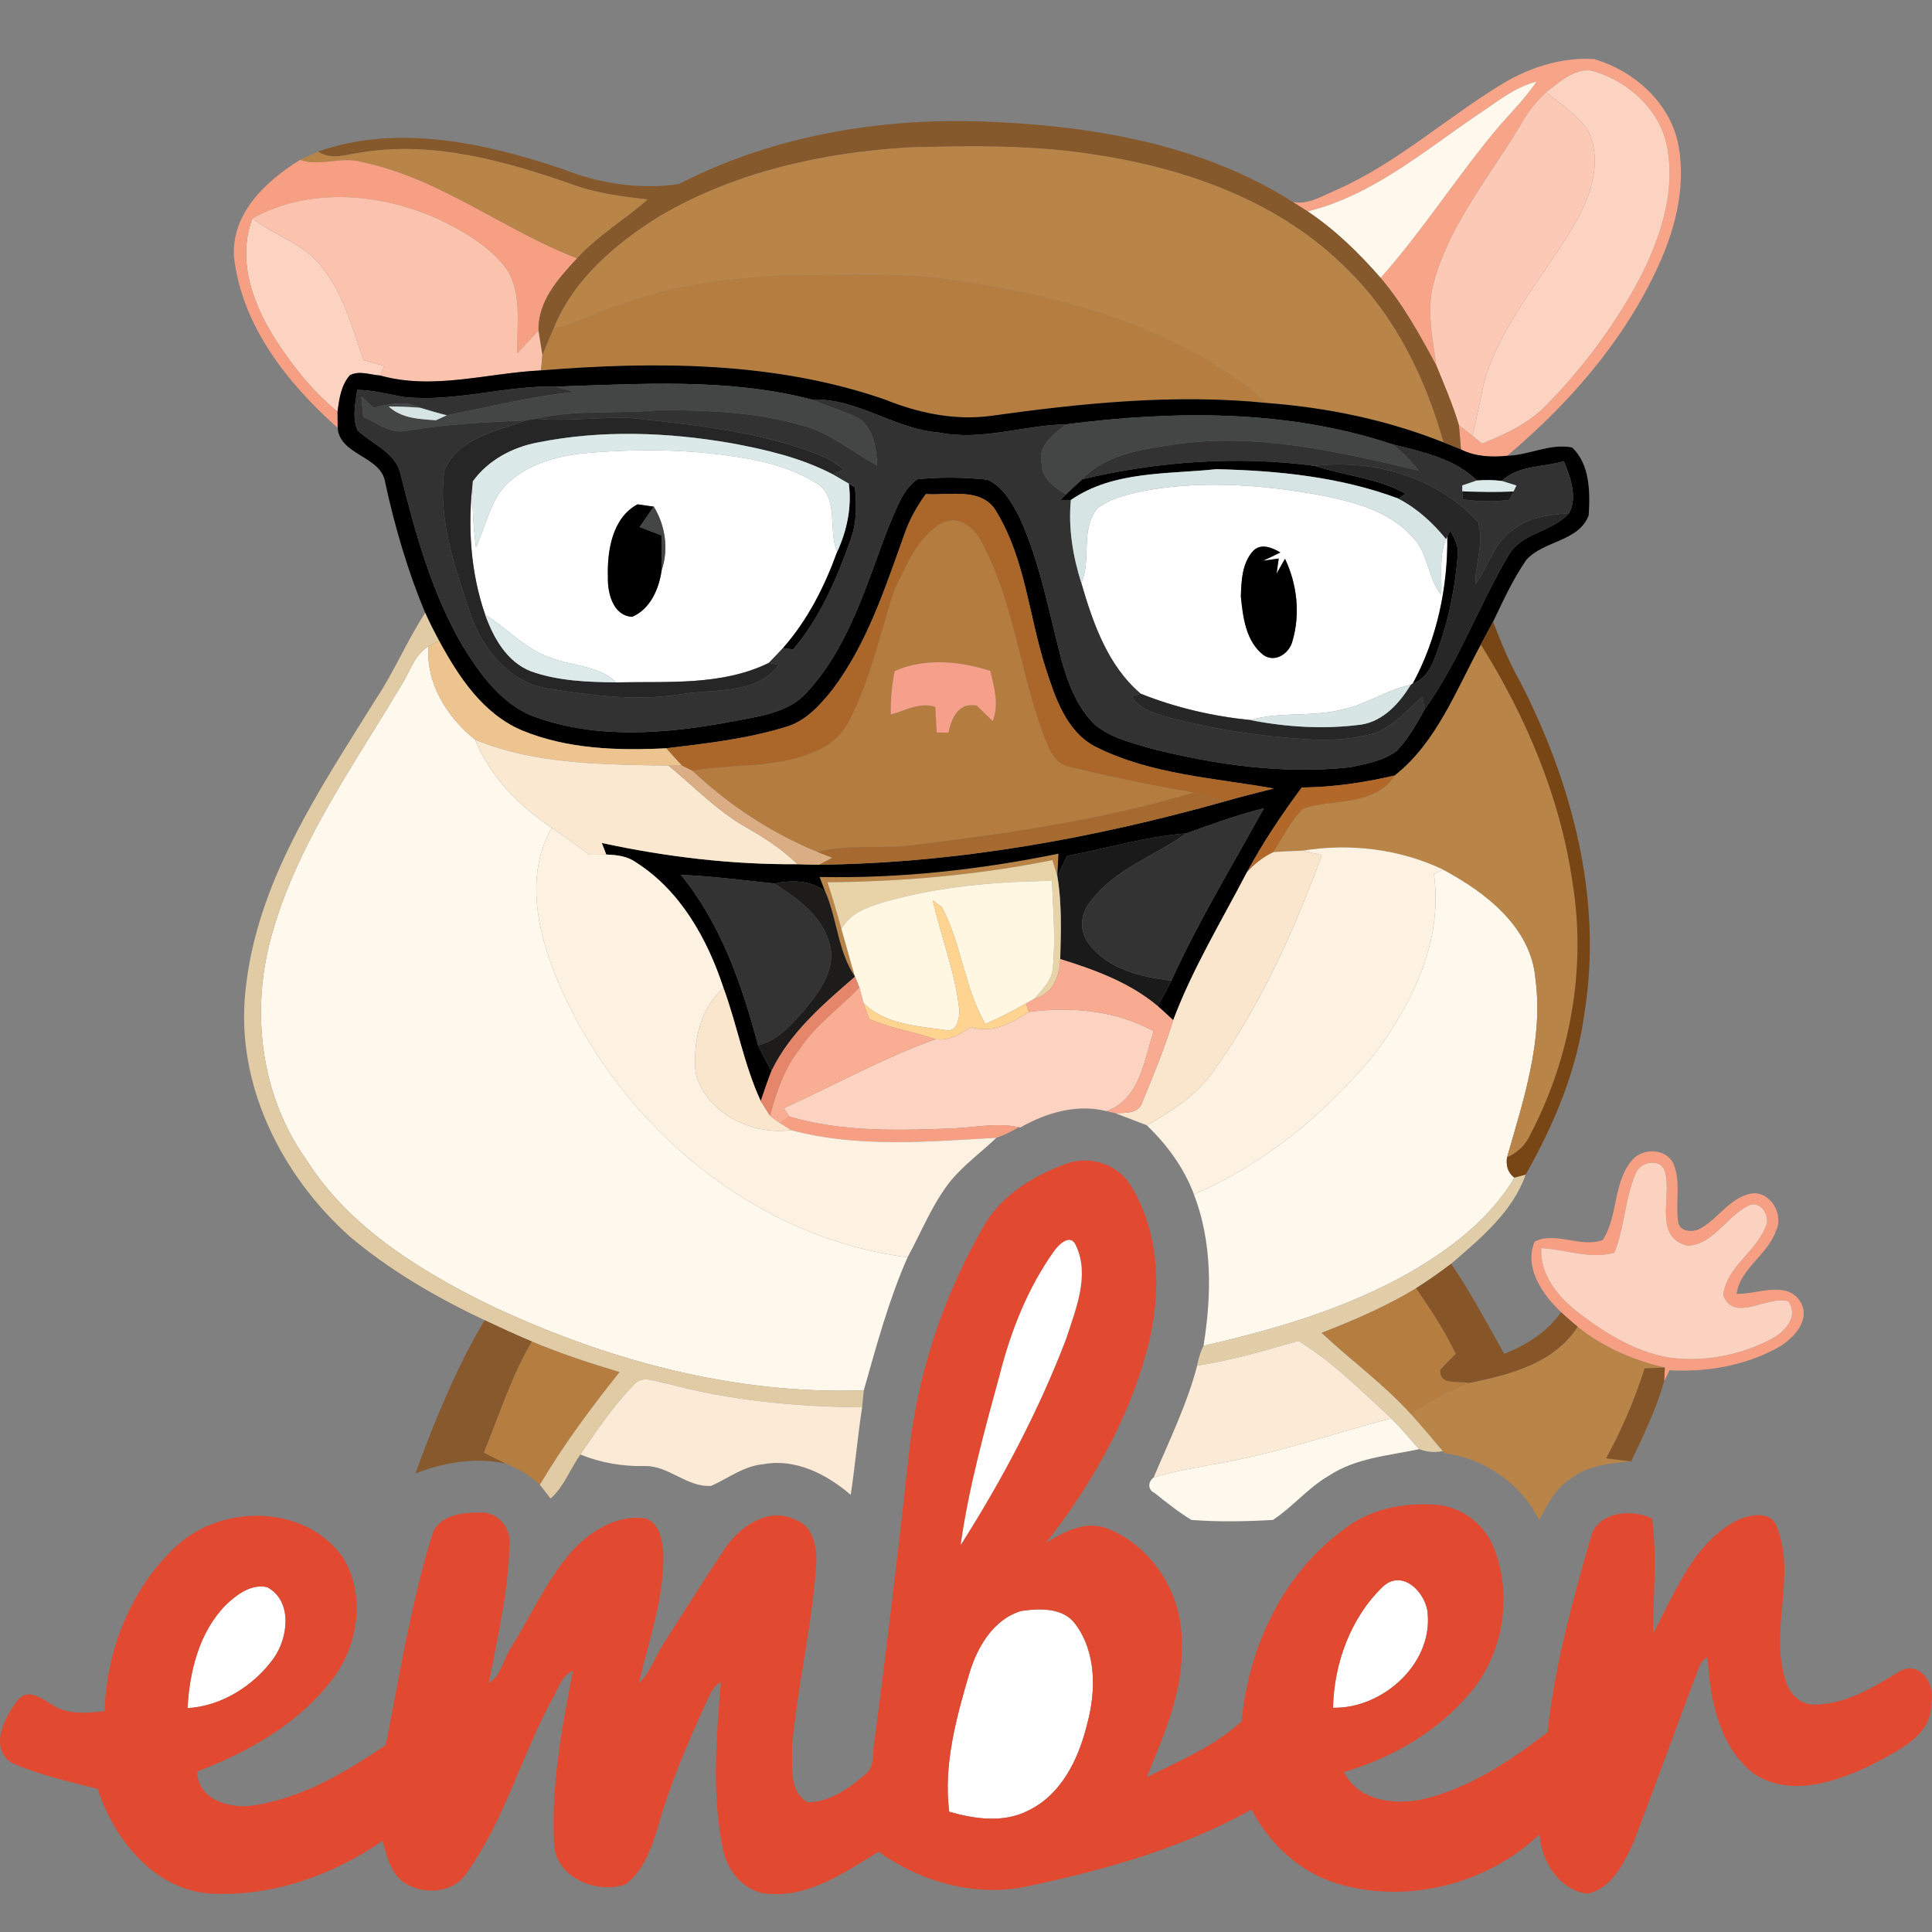 <?xml version="1.0" encoding="UTF-8" standalone="no"?>
<svg
   xmlns:dc="http://purl.org/dc/elements/1.1/"
   xmlns:cc="http://creativecommons.org/ns#"
   xmlns:rdf="http://www.w3.org/1999/02/22-rdf-syntax-ns#"
   xmlns:svg="http://www.w3.org/2000/svg"
   xmlns="http://www.w3.org/2000/svg"
   xmlns:sodipodi="http://sodipodi.sourceforge.net/DTD/sodipodi-0.dtd"
   xmlns:inkscape="http://www.inkscape.org/namespaces/inkscape"
   width="512"
   height="512"
   viewBox="0 0 409.6 409.6"
   version="1.1"
   id="svg2"
   inkscape:version="0.48.4 r9939"
   sodipodi:docname="ember.svg">
  <rect x="0" y="0" width="409.6" height="409.6" fill="#808080" stroke="none"/>
  <defs
     id="defs216" />
  <sodipodi:namedview
     pagecolor="#ffffff"
     bordercolor="#666666"
     borderopacity="1"
     objecttolerance="10"
     gridtolerance="10"
     guidetolerance="10"
     inkscape:pageopacity="0"
     inkscape:pageshadow="2"
     inkscape:window-width="1366"
     inkscape:window-height="705"
     id="namedview214"
     showgrid="false"
     inkscape:zoom="0.43344728"
     inkscape:cx="401.78959"
     inkscape:cy="292.7451"
     inkscape:window-x="-8"
     inkscape:window-y="-8"
     inkscape:window-maximized="1"
     inkscape:current-layer="svg2"
     fit-margin-top="10"
     fit-margin-left="10"
     fit-margin-right="10"
     fit-margin-bottom="10" />
  <g
     id="#ffffffff"
     transform="matrix(1.333,0,0,1.333,-11.405,2.387)">
    <path
       d="m 87.8,76.87 c 2.91,-4.24 8.18,-5.9 13.05,-6.52 9.01,-0.84 18.16,-0.76 27.08,0.89 3.53,0.68 7.07,1.72 10.15,3.63 4.12,2.14 2.07,7.53 3.62,11.12 -2,5.51 -4.7,10.87 -8.61,15.28 -0.74,0.8 -1.49,1.59 -2.26,2.37 -7.47,3.67 -16.15,2.92 -24.24,3.1 -2.82,-2.71 -6.96,-2.55 -10.41,-3.91 -4.06,-1.32 -6.92,-4.66 -10.46,-6.86 -2.35,-6.77 -2.8,-14.13 -1.96,-21.21 -0.15,3.51 0.05,7.02 0.5,10.49 1.25,-2.76 1.95,-5.78 3.54,-8.38 m 17.44,13.14 c -0.07,2.49 0.8,6.13 3.86,6.3 2.88,-1.22 4.27,-4.44 4.68,-7.37 1.15,-3.36 0.6,-7.13 -1.24,-10.15 -0.64,-0.09 -1.94,-0.28 -2.59,-0.37 -4.03,2.16 -4.84,7.42 -4.71,11.59 z"
       id="path7"
       inkscape:connector-curvature="0"
       style="fill:#ffffff" />
    <path
       d="m 189.35,76.51 c 9.41,-1.98 19.15,-1.29 28.55,0.33 5.55,1.06 11.56,2.47 15.43,6.92 2.43,2.52 2.28,6.38 4.45,9.07 0.14,-2.96 -0.42,-6.08 0.77,-8.9 l 0.2,-0.41 c 0.08,8.09 -1.62,16.25 -5.49,23.39 -0.08,0.05 -0.24,0.16 -0.32,0.21 -3.87,0.81 -7.16,3.2 -11.03,3.96 -4.76,1.22 -9.78,0.25 -14.5,1.65 -5.96,-0.6 -11.87,-1.97 -17.43,-4.19 -5.23,-4.44 -7.58,-11.19 -9.44,-17.58 1.64,-3.8 -0.22,-8.5 2.55,-11.89 1.79,-1.43 4.08,-2 6.26,-2.56 m 18.55,9.28 c -1.8,1.93 -1.91,4.77 -1.99,7.27 0.32,3.3 0.79,7.15 3.6,9.34 1.89,1.29 4.15,-0.3 4.62,-2.28 1.25,-4.27 0.72,-9.03 -1.2,-13.04 -0.46,0.78 -0.9,1.58 -1.34,2.37 l 0.34,-2.41 -2.48,0.35 c 0.92,-0.42 1.83,-0.86 2.74,-1.31 -1.28,-0.76 -3.02,-1.52 -4.29,-0.29 z"
       id="path9"
       inkscape:connector-curvature="0"
       style="fill:#ffffff" />
    <path
       d="m 228.49,250.57 c 3.14,-2.96 6.98,1.04 7.14,4.37 0.68,8.04 -7.27,15.05 -15.06,14.88 0.13,-7 2.81,-14.37 7.92,-19.25 z"
       id="path11"
       inkscape:connector-curvature="0"
       style="fill:#ffffff" />
    <path
       d="m 44.46,253.48 c 1.73,-1.64 4.03,-3.41 6.58,-2.84 4.11,2.19 3.36,8.1 1.01,11.36 -3.14,4.33 -8.27,7.57 -13.67,7.88 0.32,-5.87 1.85,-12.08 6.08,-16.4 z"
       id="path13"
       inkscape:connector-curvature="0"
       style="fill:#ffffff" />
    <path
       d="m 162.68,264.5 c 1.25,-4.24 3.82,-8.75 8.32,-10.08 2.88,-0.41 6.6,-0.57 8.55,2.04 3.45,4.6 3.33,10.87 1.85,16.19 -1.34,5.39 -4.07,11.02 -9.32,13.53 -3.93,2.01 -8.49,1.34 -12.56,0.18 -0.93,-7.42 1.09,-14.8 3.16,-21.86 z"
       id="path15"
       inkscape:connector-curvature="0"
       style="fill:#ffffff" />
  </g>
  <g
     id="#f7a488ff"
     transform="matrix(1.333,0,0,1.333,-11.405,2.387)">
    <path
       d="M 246.79,11.98 C 251.3,9.1 256.62,7.3 262,7.59 c 6.44,1.82 12.28,7.03 13.52,13.8 1.26,6.96 -0.73,14.06 -3.77,20.3 -5.45,11.34 -13.92,20.95 -23.48,29.01 -2.5,0.26 -5.06,0.13 -7.35,-1 -0.08,-0.97 -0.25,-2.9 -0.33,-3.86 0.53,0.4 1.57,1.22 2.1,1.63 0.39,0.33 1.19,0.97 1.58,1.29 3.73,-1.5 7.49,-3.23 10.3,-6.19 6.04,-6.16 11.21,-13.2 15.18,-20.86 2.96,-6.01 5.16,-12.81 4.06,-19.57 -0.91,-6.25 -6.27,-11.13 -12.19,-12.71 -2.81,-0.33 -5.06,1.9 -7.15,3.43 -1.31,1.24 -2.49,2.6 -3.44,4.13 -4.9,8.54 -11.63,16.21 -14.35,25.85 -1.34,4.41 -0.29,9.04 0.31,13.48 -2.61,-4.83 -5.28,-9.7 -8.85,-13.91 6.83,-7.69 12.33,-16.45 18.98,-24.29 2,-2.26 4.12,-4.43 5.83,-6.94 -3.58,0.9 -6.4,3.33 -9.42,5.3 -8.56,5.81 -16.74,12.82 -27.01,15.35 -0.78,-0.51 -1.57,-1.01 -2.35,-1.5 2.53,0.52 4.77,-1.04 7.03,-1.95 9.32,-4.15 16.99,-11.06 25.59,-16.4 z"
       id="path18"
       inkscape:connector-curvature="0"
       style="fill:#f7a488" />
  </g>
  <g
     id="#fcd2c1ff"
     transform="matrix(1.333,0,0,1.333,-11.405,2.387)">
    <path
       d="m 254.47,12.86 c 2.09,-1.53 4.34,-3.76 7.15,-3.43 5.92,1.58 11.28,6.46 12.19,12.71 1.1,6.76 -1.1,13.56 -4.06,19.57 -3.97,7.66 -9.14,14.7 -15.18,20.86 -2.81,2.96 -6.57,4.69 -10.3,6.19 -0.39,-0.32 -1.19,-0.96 -1.58,-1.29 0.92,-3.13 1.32,-6.39 2.2,-9.54 3.08,-9.14 9.68,-16.4 14.43,-24.64 2.38,-4.27 4.11,-9.72 1.77,-14.37 -1.71,-2.51 -4.35,-4.13 -6.62,-6.06 z"
       id="path21"
       inkscape:connector-curvature="0"
       style="fill:#fcd2c1" />
    <path
       d="m 48.69,32.96 c 3.67,2.8 8.52,4.09 11.27,8.01 3.35,4.23 4.65,9.55 6.42,14.53 1.09,0.3 2.18,0.6 3.28,0.9 -0.16,0.38 -0.49,1.15 -0.65,1.53 -1.57,-0.1 -3.32,-0.84 -4.81,-0.04 -1.4,1.59 -1.7,3.77 -1.96,5.79 C 58.53,60.7 55.53,56.96 52.9,53.03 49.01,47.24 46.08,39.87 48.69,32.96 z"
       id="path23"
       inkscape:connector-curvature="0"
       style="fill:#fcd2c1" />
    <path
       d="m 172.18,159.15 c 6.76,-0.87 13.8,-0.26 19.86,3.06 -1.53,4.69 -2.19,10.81 -7.5,12.72 -4.71,-1.18 -9.59,0.25 -13.69,2.6 l -0.28,-0.04 c -3.48,-0.77 -7.01,0.06 -10.52,0.19 -8.67,0.33 -17.51,0.6 -25.93,-1.87 -0.23,-0.34 -0.68,-1.01 -0.91,-1.34 8.02,-3.68 15.8,-7.97 24.12,-10.98 2.11,0.28 3.95,-0.75 5.61,-1.93 3.4,1.08 6.46,-0.62 9.24,-2.41 z"
       id="path25"
       inkscape:connector-curvature="0"
       style="fill:#fcd2c1" />
  </g>
  <g
     id="#fff8edff"
     transform="matrix(1.333,0,0,1.333,-11.405,2.387)">
    <path
       d="m 243.53,16.48 c 3.02,-1.97 5.84,-4.4 9.42,-5.3 -1.71,2.51 -3.83,4.68 -5.83,6.94 -6.65,7.84 -12.15,16.6 -18.98,24.29 -3.45,-3.95 -7.24,-7.67 -11.62,-10.58 10.27,-2.53 18.45,-9.54 27.01,-15.35 z"
       id="path28"
       inkscape:connector-curvature="0"
       style="fill:#fff8ed" />
    <path
       d="m 72.31,107.31 c 1.4,-2.13 2.11,-4.93 4.4,-6.33 -0.44,5.93 2.94,11.29 7.41,14.88 2.36,5.88 7.01,10.51 12.17,14.02 -4.51,7.99 -2.02,17.52 1.43,25.4 9.78,22.17 30.82,39.77 55.18,42.9 -3.01,6.82 -4.93,14.01 -6.96,21.15 -20.86,0.75 -41.58,-4.96 -60.28,-13.93 -10.91,-5.46 -21.78,-12.27 -28.43,-22.81 -7,-9.82 -8.71,-22.68 -5.83,-34.26 3.82,-15.07 13.08,-27.84 20.91,-41.02 z"
       id="path30"
       inkscape:connector-curvature="0"
       style="fill:#fff8ed" />
    <path
       d="m 236.61,137.21 c 0.37,-0.17 1.1,-0.52 1.46,-0.7 6.77,3.61 14.05,9.19 14.7,17.46 1.26,9.66 -1.89,19.15 -4.53,28.32 -0.17,1.25 0.09,2.43 1.19,3.23 -3.94,6.6 -10.23,11.37 -16.8,15.15 -10.12,5.72 -21.39,9.01 -32.66,11.58 1.3,-8.03 1.42,-16.4 -1.53,-24.1 11.23,-4.76 20.85,-12.8 28.6,-22.12 6.18,-8.15 11.08,-18.34 9.57,-28.82 z"
       id="path32"
       inkscape:connector-curvature="0"
       style="fill:#fff8ed" />
    <path
       d="m 202.98,230.85 c 9.12,-1.65 17.89,-4.73 26.84,-7.06 1.58,1.55 2.97,3.27 4.46,4.9 -4.87,1.04 -10.09,1.39 -14.36,4.22 -3.31,1.9 -5.75,4.97 -8.92,7.04 -4.31,0.25 -8.66,0.33 -12.96,0 -2.05,-1.26 -3.94,-2.75 -5.81,-4.26 -1.16,-0.53 -1.13,-1.77 -0.19,-2.5 3.58,-1.06 7.27,-1.69 10.94,-2.34 z"
       id="path34"
       inkscape:connector-curvature="0"
       style="fill:#fff8ed" />
  </g>
  <g
     id="#fbc9b5ff"
     transform="matrix(1.333,0,0,1.333,-11.405,2.387)">
    <path
       d="m 251.03,16.99 c 0.95,-1.53 2.13,-2.89 3.44,-4.13 2.27,1.93 4.91,3.55 6.62,6.06 2.34,4.65 0.61,10.1 -1.77,14.37 -4.75,8.24 -11.35,15.5 -14.43,24.64 -0.88,3.15 -1.28,6.41 -2.2,9.54 -0.53,-0.41 -1.57,-1.23 -2.1,-1.63 -0.97,-3.26 -2.32,-6.38 -3.6,-9.52 -0.6,-4.44 -1.65,-9.07 -0.31,-13.48 2.72,-9.64 9.45,-17.31 14.35,-25.85 z"
       id="path37"
       inkscape:connector-curvature="0"
       style="fill:#fbc9b5" />
  </g>
  <g
     id="#85592bff"
     transform="matrix(1.333,0,0,1.333,-11.405,2.387)">
    <path
       d="m 116.52,27.49 c 15.46,-7.97 33.17,-10.77 50.44,-9.87 16.34,0.78 33.2,3.78 47.21,12.71 0.78,0.49 1.57,0.99 2.35,1.5 4.38,2.91 8.17,6.63 11.62,10.58 3.57,4.21 6.24,9.08 8.85,13.91 1.28,3.14 2.63,6.26 3.6,9.52 0.08,0.96 0.25,2.89 0.33,3.86 -0.93,-0.38 -1.86,-0.76 -2.79,-1.13 -2.85,-10.16 -7.61,-19.98 -15.22,-27.44 -10.55,-10.7 -25.28,-16.04 -39.88,-18.27 -9.93,-1.62 -20.04,-1.49 -30.07,-1.2 -13.66,0.83 -27.5,3.9 -39.4,10.88 -7.02,4.33 -13.76,10.05 -16.93,17.87 -0.62,1.43 -1.24,2.87 -1.81,4.32 -0.21,-1.32 -0.42,-2.63 -0.63,-3.95 -0.12,-4.66 3.15,-8.29 6.12,-11.48 3.31,-3.63 7.57,-6.14 11.24,-9.36 -4.11,-0.49 -8.26,-0.98 -12.15,-2.46 -10.63,-3.7 -22,-6.88 -33.33,-5.03 -2.3,0.27 -4.81,1.33 -6.92,-0.14 12.71,-4.45 26.56,-1.37 38.91,2.79 5.82,2.32 12.28,3.29 18.46,2.39 z"
       id="path40"
       inkscape:connector-curvature="0"
       style="fill:#85592b" />
  </g>
  <g
     id="#b98448ff"
     transform="matrix(1.333,0,0,1.333,-11.405,2.387)">
    <path
       d="m 56.28,23.64 c 0.95,-0.46 1.91,-0.9 2.87,-1.33 2.11,1.47 4.62,0.41 6.92,0.14 11.33,-1.85 22.7,1.33 33.33,5.03 3.89,1.48 8.04,1.97 12.15,2.46 -3.67,3.22 -7.93,5.73 -11.24,9.36 C 88.59,34.78 78.45,26.5 65.96,23.95 c -3.2,-0.89 -6.55,0.8 -9.68,-0.31 z"
       id="path43"
       inkscape:connector-curvature="0"
       style="fill:#b98448" />
    <path
       d="m 113.56,32.54 c 11.9,-6.98 25.74,-10.05 39.4,-10.88 10.03,-0.29 20.14,-0.42 30.07,1.2 14.6,2.23 29.33,7.57 39.88,18.27 7.61,7.46 12.37,17.28 15.22,27.44 -8.92,-3.56 -18.43,-5.53 -28,-6.26 C 196.74,50.75 179.15,45.74 162.01,43.05 152.4,41.37 142.64,42.07 132.95,42 c -8.56,0.53 -17.21,1.52 -25.29,4.54 -3.78,1 -7.14,3.28 -11.03,3.87 3.17,-7.82 9.91,-13.54 16.93,-17.87 z"
       id="path45"
       inkscape:connector-curvature="0"
       style="fill:#b98448" />
    <path
       d="m 244.08,100.72 c 7.21,11.5 12.63,24.32 14.58,37.83 2.24,13.67 -0.34,28.01 -6.78,40.24 -0.71,1.61 -2.05,2.78 -3.64,3.5 2.64,-9.17 5.79,-18.66 4.53,-28.32 -0.65,-8.27 -7.93,-13.85 -14.7,-17.46 -6.89,-3.27 -14.79,-4.23 -22.3,-3.01 -1.57,0.06 -3.15,0.12 -4.71,0.24 1.51,-2.34 2.74,-4.92 4.73,-6.9 4.84,-1.68 11.42,-0.3 14.57,-5.29 6.66,-5.24 9.77,-13.58 13.72,-20.83 z"
       id="path47"
       inkscape:connector-curvature="0"
       style="fill:#b98448" />
    <path
       d="m 138.9,137.69 c 12.75,0.26 25.52,-1.16 38,-3.71 -0.05,0.9 -0.14,2.7 -0.18,3.6 -0.2,-0.64 -0.59,-1.93 -0.78,-2.57 -11.77,2.36 -23.78,3.42 -35.77,3.53 0.8,2.46 1.53,4.94 2.21,7.43 0.74,2.52 1.4,5.06 2.16,7.57 -2.76,-4.02 -2.81,-9.19 -4.77,-13.6 -0.21,-0.56 -0.65,-1.69 -0.87,-2.25 z"
       id="path49"
       inkscape:connector-curvature="0"
       style="fill:#b98448" />
    <path
       d="m 259.48,209.22 c 4.03,3.25 8.83,5.33 13.86,6.49 -0.8,0.04 -2.41,0.11 -3.21,0.14 -1.57,4.95 -3.63,9.74 -6.13,14.3 1.33,0.16 2.66,0.32 3.99,0.49 -3.32,0.29 -6.84,0.61 -9.58,2.71 -2.45,1.53 -3.73,4.18 -5.06,6.63 -2.85,-5.79 -8.66,-9.83 -15.05,-10.64 l -0.28,-0.33 c -1.69,-1.99 -3.34,-4.01 -5.11,-5.93 2.92,-1.96 5.99,-3.74 9.31,-4.91 6.43,-1.33 13.44,-3.07 17.26,-8.95 z"
       id="path51"
       inkscape:connector-curvature="0"
       style="fill:#b98448" />
  </g>
  <g
     id="#f79f83ff"
     transform="matrix(1.333,0,0,1.333,-11.405,2.387)">
    <path
       d="m 45.77,39.05 c -0.42,-6.94 5.1,-12.07 10.51,-15.41 3.13,1.11 6.48,-0.58 9.68,0.31 12.49,2.55 22.63,10.83 34.35,15.35 -2.97,3.19 -6.24,6.82 -6.12,11.48 -1.12,1.21 -2.24,2.42 -3.36,3.63 -0.12,-4.67 0.94,-10 -2.14,-14 -2.8,-3.38 -6.74,-5.61 -10.66,-7.46 -9.15,-4.05 -20.37,-5 -29.34,0.01 -2.61,6.91 0.32,14.28 4.21,20.07 2.63,3.93 5.63,7.67 9.34,10.65 0,0.65 0.02,1.93 0.02,2.58 C 54.28,59.18 46.99,49.98 45.77,39.05 z"
       id="path54"
       inkscape:connector-curvature="0"
       style="fill:#f79f83" />
    <path
       d="m 132.61,176.82 c 0.38,-0.25 1.14,-0.76 1.51,-1.01 8.42,2.47 17.26,2.2 25.93,1.87 3.51,-0.13 7.04,-0.96 10.52,-0.19 -1.12,0.69 -2.3,1.25 -3.54,1.68 -10.86,0.6 -22.01,1.63 -32.65,-1.22 -0.44,-0.28 -1.33,-0.85 -1.77,-1.13 z"
       id="path56"
       inkscape:connector-curvature="0"
       style="fill:#f79f83" />
    <path
       d="m 267.94,182.95 c 1.6,-2.2 5.53,-2.24 6.77,0.33 1.26,2.98 0.25,6.31 0.78,9.43 0.33,1.4 2.17,1.5 3.26,1.01 2.98,-1.49 4.79,-4.93 8.17,-5.65 3.1,-0.65 5.46,3.3 4.08,5.93 -1.3,3.8 -5.73,6 -6.24,10 3.27,0.09 7.87,-2.21 10.1,1.18 1.8,2.91 -1.02,5.89 -3.42,7.3 -5.23,2.91 -11.4,4.01 -17.35,3.66 -0.21,0.44 -0.64,1.32 -0.86,1.76 0.03,-0.55 0.08,-1.64 0.11,-2.19 -5.03,-1.16 -9.83,-3.24 -13.86,-6.49 -0.91,-0.75 -1.79,-1.51 -2.64,-2.32 -2.93,-2.76 -5.96,-7.09 -4.2,-11.22 3.34,-1.69 7.39,1.06 10.82,-0.25 2.45,-3.77 1.63,-8.89 4.48,-12.48 m 0.78,1.85 c -1.75,4.03 -1.75,8.58 -3.42,12.65 -3.89,1.07 -7.73,-0.52 -11.61,-0.74 -0.24,4.13 2.54,7.6 5.59,10.03 4.33,3.36 9.16,6.41 14.65,7.37 5.54,0.8 11.33,-0.32 16.29,-2.9 2.15,-1.11 4.48,-3.55 2.78,-6.03 -3.36,-1.01 -8.64,3.5 -10.37,-0.96 0.53,-4.72 5.67,-7.11 6.97,-11.56 0.13,-1.47 -0.91,-3.16 -2.59,-2.87 -3.73,1.55 -5.67,6.24 -10,6.56 -5.53,-1.33 -2.55,-7.78 -3.62,-11.69 -0.53,-2.32 -3.92,-1.78 -4.67,0.14 z"
       id="path58"
       inkscape:connector-curvature="0"
       style="fill:#f79f83" />
  </g>
  <g
     id="#fbc3aeff"
     transform="matrix(1.333,0,0,1.333,-11.405,2.387)">
    <path
       d="m 48.69,32.96 c 8.97,-5.01 20.19,-4.06 29.34,-0.01 3.92,1.85 7.86,4.08 10.66,7.46 3.08,4 2.02,9.33 2.14,14 1.12,-1.21 2.24,-2.42 3.36,-3.63 0.21,1.32 0.42,2.63 0.63,3.95 -0.05,0.59 -0.17,1.79 -0.22,2.39 -8.53,0.41 -17.11,3.18 -25.59,0.81 0.16,-0.38 0.49,-1.15 0.65,-1.53 -1.1,-0.3 -2.19,-0.6 -3.28,-0.9 -1.77,-4.98 -3.07,-10.3 -6.42,-14.53 -2.75,-3.92 -7.6,-5.21 -11.27,-8.01 z"
       id="path61"
       inkscape:connector-curvature="0"
       style="fill:#fbc3ae" />
  </g>
  <g
     id="#b67d41ff"
     transform="matrix(1.333,0,0,1.333,-11.405,2.387)">
    <path
       d="m 107.66,46.54 c 8.08,-3.02 16.73,-4.01 25.29,-4.54 9.69,0.07 19.45,-0.63 29.06,1.05 17.14,2.69 34.73,7.7 48.12,19.26 -14.74,-1.5 -29.57,0.03 -44.18,2.07 -5.67,0.71 -11.39,-0.49 -16.63,-2.62 -17.51,-6.07 -36.45,-6.1 -54.72,-4.64 0.05,-0.6 0.17,-1.8 0.22,-2.39 0.57,-1.45 1.19,-2.89 1.81,-4.32 3.89,-0.59 7.25,-2.87 11.03,-3.87 z"
       id="path64"
       inkscape:connector-curvature="0"
       style="fill:#b67d41" />
    <path
       d="m 218.73,210.19 c 5.17,-2.01 10.29,-4.22 15.05,-7.1 2.29,3.36 4.59,6.75 6.31,10.45 -0.85,0.82 -1.68,1.67 -2.47,2.54 -0.11,2.58 2.94,1.68 4.6,2.09 -3.32,1.17 -6.39,2.95 -9.31,4.91 -4.31,-4.75 -9.52,-8.52 -14.18,-12.89 z"
       id="path66"
       inkscape:connector-curvature="0"
       style="fill:#b67d41" />
    <path
       d="m 93.15,211.57 c 4.55,1.89 9.23,3.45 13.95,4.86 -4.57,5.73 -8.95,11.61 -12.68,17.93 -1.58,-1.48 -3.46,-2.54 -5.44,-3.38 -1.18,-0.55 -2.33,-1.14 -3.48,-1.73 2.44,-5.94 4.34,-12.14 7.65,-17.68 z"
       id="path68"
       inkscape:connector-curvature="0"
       style="fill:#b67d41" />
  </g>
  <g
     id="#000000ff"
     transform="matrix(1.333,0,0,1.333,-11.405,2.387)">
    <path
       d="m 94.6,57.12 c 18.27,-1.46 37.21,-1.43 54.72,4.64 5.24,2.13 10.96,3.33 16.63,2.62 14.61,-2.04 29.44,-3.57 44.18,-2.07 9.57,0.73 19.08,2.7 28,6.26 0.93,0.37 1.86,0.75 2.79,1.13 2.29,1.13 4.85,1.26 7.35,1 3.47,-0.09 6.86,-2.02 10.32,-1.32 2.84,2.66 2.88,7.14 2.64,10.78 -1.58,4.22 -7.19,4.01 -9.92,7.1 -2.13,3.07 -3.68,6.49 -5.29,9.84 -0.64,1.21 -1.31,2.4 -1.94,3.62 -3.95,7.25 -7.06,15.59 -13.72,20.83 -4.84,1.14 -9.79,1.86 -14.77,1.91 -3.19,4.31 -6.19,8.78 -8.73,13.5 -4.04,7.76 -8.63,15.31 -11.71,23.51 -0.81,-0.76 -1.63,-1.51 -2.45,-2.24 0.73,-1.35 1.46,-2.69 2.16,-4.05 4.3,-9.46 9.7,-18.34 14.71,-27.42 -4.21,1.04 -8.28,2.55 -12.36,4 -6.42,0.49 -12.62,2.41 -18.93,3.57 -0.52,1.08 -1.05,2.17 -1.56,3.25 0.04,-0.9 0.13,-2.7 0.18,-3.6 -12.48,2.55 -25.25,3.97 -38,3.71 0.22,0.56 0.66,1.69 0.87,2.25 -2.37,-1.74 -5.25,-1.79 -8.04,-1.21 -4.95,-0.51 -9.89,-1.18 -14.87,-1.37 6.39,7.84 9.7,17.47 12.27,27.11 0.65,1.39 1.4,2.71 2.13,4.06 -0.63,1.58 -1.16,3.19 -1.71,4.8 -2.66,-5.75 -3.74,-12.06 -5.92,-17.98 -2.57,-7.8 -6.85,-15.5 -13.95,-20 -1.37,-0.99 -3.07,-1.17 -4.7,-1.23 -0.18,-0.46 -0.53,-1.38 -0.71,-1.84 10.22,2.21 20.65,3.45 31.12,3.38 1.15,0.04 2.3,0.07 3.46,0.08 21.82,-0.25 43.52,-4.17 64.49,-10.07 2.59,-0.75 5.2,-1.4 7.82,-2.05 -9.48,-1.69 -19.42,-2.21 -28.18,-6.55 -4.87,-2.39 -6.63,-8 -8.18,-12.79 -2.59,-8.15 -3.2,-17.08 -7.67,-24.52 -2.22,-4.18 -7.5,-2.71 -11.33,-2.97 -1.42,1.97 -2.62,4.09 -3.4,6.39 -3.07,8.54 -5.92,17.4 -11.46,24.73 -1.91,2.38 -4.08,4.83 -7.07,5.81 -6.28,1.98 -12.84,2.72 -19.35,3.5 -7.72,0.39 -15.78,0.14 -23.01,-2.87 -6.19,-2.66 -10.05,-8.55 -13.13,-14.25 -0.78,-1.45 -1.53,-2.92 -2.2,-4.42 -2.77,-6.65 -4.81,-13.6 -6.34,-20.64 -0.58,-4.37 -7.25,-4.34 -7.58,-8.78 0,-0.65 -0.02,-1.93 -0.02,-2.58 0.26,-2.02 0.56,-4.2 1.96,-5.79 1.49,-0.8 3.24,-0.06 4.81,0.04 8.48,2.37 17.06,-0.4 25.59,-0.81 m 2.31,2.58 C 88.9,59.51 81,62.17 72.95,61.37 c -2.52,-0.41 -5,-1.12 -7.58,-1.15 -0.27,2.13 -0.85,4.38 0.06,6.44 2.39,2.27 6.17,3.52 6.88,7.13 2.33,9.3 4.92,18.71 9.78,27.06 2.83,4.62 6.28,9.44 11.57,11.39 10.03,3.6 21.02,2.66 31.3,0.73 4.24,-0.84 9.1,-1.32 12.09,-4.83 6.67,-7.33 9.34,-17.15 12.85,-26.19 1.2,-2.65 2.07,-5.77 4.56,-7.52 3.69,-0.37 7.45,-0.33 11.14,0.07 2.42,1.05 3.81,3.56 5.01,5.79 3.34,7.19 4.71,15.06 6.72,22.68 1.05,3.77 2.46,7.67 5.33,10.46 2.54,2.16 5.89,2.91 9.01,3.84 10.29,2.59 20.99,4.12 31.6,2.97 2.54,-0.52 5.23,-1.02 7.38,-2.56 1.87,-1.93 3.2,-4.33 4.5,-6.67 5.46,-7.62 8.63,-16.58 13.4,-24.61 2.14,-3.52 6.93,-3.61 9.56,-6.58 1.39,-2.51 0.2,-5.77 -0.83,-8.25 -3.29,0.98 -7.24,0.6 -9.87,3.13 -1.32,-0.17 -2.66,-0.16 -3.97,-0.07 -3.49,-3.5 -8.83,-4.58 -13.5,-5.77 -16.65,-5.55 -34.62,-5.36 -51.85,-3.16 -6.73,0.12 -13.38,2.68 -20.14,1.31 -7.08,-0.51 -13.1,-5.54 -20.29,-5.25 C 124.41,58.3 110.47,59.27 96.91,59.7 z"
       id="path71"
       inkscape:connector-curvature="0"
       style="fill:#000000" />
    <path
       d="m 180.69,74.43 c 12.06,-2.86 24.69,-3.77 36.97,-2.13 4.8,1.58 10.01,1.92 14.47,4.44 l -1.18,0.76 c -9.25,-3.46 -19.16,-4.44 -28.94,-4.67 -7.79,0.83 -16.38,0.24 -23.14,4.9 -0.41,0 -1.24,-0.01 -1.65,-0.01 0.21,-0.22 0.65,-0.65 0.87,-0.87 0.84,-0.82 1.71,-1.63 2.6,-2.42 z"
       id="path73"
       inkscape:connector-curvature="0"
       style="fill:#000000" />
    <path
       d="m 143.56,75.13 0.97,0.59 c 0.28,2.78 0.31,5.66 -0.69,8.31 -2.19,6.22 -4.83,12.41 -9.15,17.48 -0.4,-0.06 -1.2,-0.18 -1.6,-0.24 3.91,-4.41 6.61,-9.77 8.61,-15.28 1.56,-3.4 2.35,-7.12 1.86,-10.86 z"
       id="path75"
       inkscape:connector-curvature="0"
       style="fill:#000000" />
    <path
       d="m 105.24,90.01 c -0.13,-4.17 0.68,-9.43 4.71,-11.59 0.65,0.09 1.95,0.28 2.59,0.37 -0.75,1.08 -1.5,2.16 -2.25,3.24 1.15,0.44 2.31,0.88 3.47,1.32 0,1.86 0.03,3.73 0.02,5.59 -0.41,2.93 -1.8,6.15 -4.68,7.37 -3.06,-0.17 -3.93,-3.81 -3.86,-6.3 z"
       id="path77"
       inkscape:connector-curvature="0"
       style="fill:#000000" />
    <path
       d="m 239.21,82.57 c 0.59,1.23 1.41,2.5 1.19,3.94 -0.38,4.8 -1.27,9.57 -2.85,14.13 -0.9,2.39 -1.58,5.31 -4.29,6.27 3.87,-7.14 5.57,-15.3 5.49,-23.39 l 0.46,-0.95 z"
       id="path79"
       inkscape:connector-curvature="0"
       style="fill:#000000" />
    <path
       d="m 207.9,85.79 c 1.27,-1.23 3.01,-0.47 4.29,0.29 -0.91,0.45 -1.82,0.89 -2.74,1.31 l 2.48,-0.35 -0.34,2.41 c 0.44,-0.79 0.88,-1.59 1.34,-2.37 1.92,4.01 2.45,8.77 1.2,13.04 -0.47,1.98 -2.73,3.57 -4.62,2.28 -2.81,-2.19 -3.28,-6.04 -3.6,-9.34 0.08,-2.5 0.19,-5.34 1.99,-7.27 z"
       id="path81"
       inkscape:connector-curvature="0"
       style="fill:#000000" />
  </g>
  <g
     id="#444545ff"
     transform="matrix(1.333,0,0,1.333,-11.405,2.387)">
    <path
       d="m 96.91,59.7 c 13.56,-0.43 27.5,-1.4 40.75,2.06 2.49,1.06 5.12,1.8 7.54,3.02 2.35,1.72 2.74,4.77 2.86,7.46 -3.98,-2.14 -7.49,-5.22 -11.95,-6.38 -7.33,-2.12 -15.07,-2.42 -22.66,-2.43 -6.54,0.66 -13.21,-0.16 -19.65,1.38 -0.38,0.06 -1.13,0.18 -1.51,0.25 -6.48,0.29 -12.99,0.6 -19.39,1.72 -2.41,0.35 -4.46,-1.36 -6.57,-2.26 -0.1,-1.08 -0.2,-2.16 -0.31,-3.24 0.65,0.6 1.31,1.2 1.96,1.79 2.43,-0.6 5.02,-1.22 7.39,-0.01 -1.67,-0.13 -3.33,-0.2 -5,-0.21 2.02,1.91 4.91,2.02 7.52,2.2 0.43,-0.2 1.29,-0.59 1.72,-0.79 6.74,-1.32 13.43,-3.01 20.28,-3.7 -0.99,-0.3 -1.99,-0.58 -2.98,-0.86 z"
       id="path84"
       inkscape:connector-curvature="0"
       style="fill:#444545" />
    <path
       d="m 178.09,65.7 c 17.23,-2.2 35.2,-2.39 51.85,3.16 1.64,1.15 3,2.63 4.26,4.18 -12.8,-2.99 -26.03,-6.13 -39.24,-4.09 -5.02,0.77 -10.63,1.58 -14.27,5.48 -0.89,0.79 -1.76,1.6 -2.6,2.42 -1.83,-1.14 -3.88,-2.53 -3.87,-4.94 -0.71,-2.88 1.98,-4.63 3.87,-6.21 z"
       id="path86"
       inkscape:connector-curvature="0"
       style="fill:#444545" />
    <path
       d="m 112.54,78.79 c 1.84,3.02 2.39,6.79 1.24,10.15 0.01,-1.86 -0.02,-3.73 -0.02,-5.59 -1.16,-0.44 -2.32,-0.88 -3.47,-1.32 0.75,-1.08 1.5,-2.16 2.25,-3.24 z"
       id="path88"
       inkscape:connector-curvature="0"
       style="fill:#444545" />
  </g>
  <g
     id="#323232ff"
     transform="matrix(1.333,0,0,1.333,-11.405,2.387)">
    <path
       d="m 65.37,60.22 c 2.58,0.03 5.06,0.74 7.58,1.15 8.05,0.8 15.95,-1.86 23.96,-1.67 0.99,0.28 1.99,0.56 2.98,0.86 -6.85,0.69 -13.54,2.38 -20.28,3.7 -1.43,-0.36 -2.84,-0.78 -4.24,-1.2 -2.37,-1.21 -4.96,-0.59 -7.39,0.01 -0.65,-0.59 -1.31,-1.19 -1.96,-1.79 0.11,1.08 0.21,2.16 0.31,3.24 2.11,0.9 4.16,2.61 6.57,2.26 6.4,-1.12 12.91,-1.43 19.39,-1.72 -4.71,1.72 -10.94,2.81 -13.06,8 -1.07,7.79 1.72,15.36 4.08,22.65 1.9,5.53 6.08,10.9 12.15,11.96 7.14,1.16 14.46,2.12 21.67,0.91 5.15,-0.8 11.81,0.07 15.32,-4.61 l -1.62,-0.33 c 0.77,-0.78 1.52,-1.57 2.26,-2.37 0.4,0.06 1.2,0.18 1.6,0.24 4.32,-5.07 6.96,-11.26 9.15,-17.48 1,-2.65 0.97,-5.53 0.69,-8.31 l -0.97,-0.59 c -0.86,-0.51 -1.72,-1.01 -2.59,-1.5 0.46,-0.18 1.36,-0.53 1.82,-0.7 -0.91,-0.74 -1.88,-1.38 -2.89,-1.94 -9.8,-4.11 -20.47,-5.15 -30.93,-6.29 -5.05,-0.23 -10.11,0.59 -15.17,0.11 6.44,-1.54 13.11,-0.72 19.65,-1.38 7.59,0.01 15.33,0.31 22.66,2.43 4.46,1.16 7.97,4.24 11.95,6.38 -0.12,-2.69 -0.51,-5.74 -2.86,-7.46 -2.42,-1.22 -5.05,-1.96 -7.54,-3.02 7.19,-0.29 13.21,4.74 20.29,5.25 6.76,1.37 13.41,-1.19 20.14,-1.31 -1.89,1.58 -4.58,3.33 -3.87,6.21 -0.01,2.41 2.04,3.8 3.87,4.94 -0.22,0.22 -0.66,0.65 -0.87,0.87 0.41,0 1.24,0.01 1.65,0.01 -0.43,4.48 0.33,8.97 1.67,13.23 1.86,6.39 4.21,13.14 9.44,17.58 l -1.42,0.41 c 1.08,2 3.37,2.61 5.38,3.22 7.23,2.01 14.69,3.1 22.17,3.6 3.89,0.25 7.87,0.09 11.6,-1.13 2.77,-1.26 4.79,-3.65 7.06,-5.6 0.1,0.5 0.29,1.48 0.38,1.97 -1.3,2.34 -2.63,4.74 -4.5,6.67 -2.15,1.54 -4.84,2.04 -7.38,2.56 -10.61,1.15 -21.31,-0.38 -31.6,-2.97 -3.12,-0.93 -6.47,-1.68 -9.01,-3.84 -2.87,-2.79 -4.28,-6.69 -5.33,-10.46 -2.01,-7.62 -3.38,-15.49 -6.72,-22.68 -1.2,-2.23 -2.59,-4.74 -5.01,-5.79 -3.69,-0.4 -7.45,-0.44 -11.14,-0.07 -2.49,1.75 -3.36,4.87 -4.56,7.52 -3.51,9.04 -6.18,18.86 -12.85,26.19 -2.99,3.51 -7.85,3.99 -12.09,4.83 -10.28,1.93 -21.27,2.87 -31.3,-0.73 -5.29,-1.95 -8.74,-6.77 -11.57,-11.39 C 77.23,92.5 74.64,83.09 72.31,73.79 71.6,70.18 67.82,68.93 65.43,66.66 64.52,64.6 65.1,62.35 65.37,60.22 z"
       id="path91"
       inkscape:connector-curvature="0"
       style="fill:#323232" />
    <path
       d="m 194.96,68.95 c 13.21,-2.04 26.44,1.1 39.24,4.09 -1.26,-1.55 -2.62,-3.03 -4.26,-4.18 4.67,1.19 10.01,2.27 13.5,5.77 -0.58,0.2 -1.74,0.59 -2.31,0.78 l 0,0.95 c 0.02,0.32 0.06,0.96 0.09,1.28 2.44,0.34 4.94,0.43 7.39,0.06 0.17,-0.33 0.5,-0.99 0.66,-1.32 0.12,-0.24 0.36,-0.71 0.47,-0.95 -0.58,-0.18 -1.75,-0.54 -2.33,-0.73 2.63,-2.53 6.58,-2.15 9.87,-3.13 1.03,2.48 2.22,5.74 0.83,8.25 -3.03,0.28 -6.25,0.55 -8.72,2.53 -3.23,1.96 -4.03,5.91 -6.18,8.77 -0.05,-3.26 1.43,-6.65 0.44,-9.83 -6.34,-7.11 -16.7,-10.12 -25.99,-8.99 -12.28,-1.64 -24.91,-0.73 -36.97,2.13 3.64,-3.9 9.25,-4.71 14.27,-5.48 z"
       id="path93"
       inkscape:connector-curvature="0"
       style="fill:#323232" />
  </g>
  <g
     id="#d6e5e4ff"
     transform="matrix(1.333,0,0,1.333,-11.405,2.387)">
    <path
       d="m 70.37,62.85 c 1.67,0.01 3.33,0.08 5,0.21 1.4,0.42 2.81,0.84 4.24,1.2 -0.43,0.2 -1.29,0.59 -1.72,0.79 -2.61,-0.18 -5.5,-0.29 -7.52,-2.2 z"
       id="path96"
       inkscape:connector-curvature="0"
       style="fill:#d6e5e4" />
    <path
       d="m 178.87,77.73 c 6.76,-4.66 15.35,-4.07 23.14,-4.9 9.78,0.23 19.69,1.21 28.94,4.67 2.99,1.53 5.49,3.83 7.6,6.43 -1.19,2.82 -0.63,5.94 -0.77,8.9 -2.17,-2.69 -2.02,-6.55 -4.45,-9.07 -3.87,-4.45 -9.88,-5.86 -15.43,-6.92 -9.4,-1.62 -19.14,-2.31 -28.55,-0.33 -2.18,0.56 -4.47,1.13 -6.26,2.56 -2.77,3.39 -0.91,8.09 -2.55,11.89 -1.34,-4.26 -2.1,-8.75 -1.67,-13.23 z"
       id="path98"
       inkscape:connector-curvature="0"
       style="fill:#d6e5e4" />
  </g>
  <g
     id="#262626ff"
     transform="matrix(1.333,0,0,1.333,-11.405,2.387)">
    <path
       d="m 92.29,65.06 c 0.38,-0.07 1.13,-0.19 1.51,-0.25 5.06,0.48 10.12,-0.34 15.17,-0.11 10.46,1.14 21.13,2.18 30.93,6.29 1.01,0.56 1.98,1.2 2.89,1.94 -0.46,0.17 -1.36,0.52 -1.82,0.7 -5.02,-2.62 -10.6,-3.92 -16.14,-4.94 -10.13,-1.75 -20.61,-2.14 -30.73,-0.11 -4.01,0.74 -7.93,2.83 -10.34,6.18 -0.84,7.08 -0.39,14.44 1.96,21.21 1.31,3.67 3.45,7.52 7.28,9.01 4.34,1.55 9.02,1.7 13.59,1.76 8.09,-0.18 16.77,0.57 24.24,-3.1 l 1.62,0.33 c -3.51,4.68 -10.17,3.81 -15.32,4.61 -7.21,1.21 -14.53,0.25 -21.67,-0.91 -6.07,-1.06 -10.25,-6.43 -12.15,-11.96 -2.36,-7.29 -5.15,-14.86 -4.08,-22.65 2.12,-5.19 8.35,-6.28 13.06,-8 z"
       id="path101"
       inkscape:connector-curvature="0"
       style="fill:#262626" />
  </g>
  <g
     id="#dbeae9ff"
     transform="matrix(1.333,0,0,1.333,-11.405,2.387)">
    <path
       d="m 94.1,68.58 c 10.12,-2.03 20.6,-1.64 30.73,0.11 5.54,1.02 11.12,2.32 16.14,4.94 0.87,0.49 1.73,0.99 2.59,1.5 0.49,3.74 -0.3,7.46 -1.86,10.86 -1.55,-3.59 0.5,-8.98 -3.62,-11.12 -3.08,-1.91 -6.62,-2.95 -10.15,-3.63 -8.92,-1.65 -18.07,-1.73 -27.08,-0.89 -4.87,0.62 -10.14,2.28 -13.05,6.52 -1.59,2.6 -2.29,5.62 -3.54,8.38 -0.45,-3.47 -0.65,-6.98 -0.5,-10.49 2.41,-3.35 6.33,-5.44 10.34,-6.18 z"
       id="path104"
       inkscape:connector-curvature="0"
       style="fill:#dbeae9" />
  </g>
  <g
     id="#272727ff"
     transform="matrix(1.333,0,0,1.333,-11.405,2.387)">
    <path
       d="m 217.66,72.3 c 9.29,-1.13 19.65,1.88 25.99,8.99 0.99,3.18 -0.49,6.57 -0.44,9.83 2.15,-2.86 2.95,-6.81 6.18,-8.77 2.47,-1.98 5.69,-2.25 8.72,-2.53 -2.63,2.97 -7.42,3.06 -9.56,6.58 -4.77,8.03 -7.94,16.99 -13.4,24.61 -0.09,-0.49 -0.28,-1.47 -0.38,-1.97 -2.27,1.95 -4.29,4.34 -7.06,5.6 -3.73,1.22 -7.71,1.38 -11.6,1.13 -7.48,-0.5 -14.94,-1.59 -22.17,-3.6 -2.01,-0.61 -4.3,-1.22 -5.38,-3.22 l 1.42,-0.41 c 5.56,2.22 11.47,3.59 17.43,4.19 5.79,1.14 11.8,1.5 17.67,0.72 3.53,-0.56 6.07,-3.43 7.86,-6.33 0.08,-0.05 0.24,-0.16 0.32,-0.21 2.71,-0.96 3.39,-3.88 4.29,-6.27 1.58,-4.56 2.47,-9.33 2.85,-14.13 0.22,-1.44 -0.6,-2.71 -1.19,-3.94 l -0.46,0.95 -0.2,0.41 c -2.11,-2.6 -4.61,-4.9 -7.6,-6.43 l 1.18,-0.76 c -4.46,-2.52 -9.67,-2.86 -14.47,-4.44 z"
       id="path107"
       inkscape:connector-curvature="0"
       style="fill:#272727" />
  </g>
  <g
     id="#dceaeaff"
     transform="matrix(1.333,0,0,1.333,-11.405,2.387)">
    <path
       d="m 241.13,75.41 c 0.57,-0.19 1.73,-0.58 2.31,-0.78 1.31,-0.09 2.65,-0.1 3.97,0.07 0.58,0.19 1.75,0.55 2.33,0.73 -0.11,0.24 -0.35,0.71 -0.47,0.95 -2.71,0.16 -5.43,0.1 -8.14,-0.02 l 0,-0.95 z"
       id="path110"
       inkscape:connector-curvature="0"
       style="fill:#dceaea" />
    <path
       d="m 85.72,95.97 c 3.54,2.2 6.4,5.54 10.46,6.86 3.45,1.36 7.59,1.2 10.41,3.91 -4.57,-0.06 -9.25,-0.21 -13.59,-1.76 -3.83,-1.49 -5.97,-5.34 -7.28,-9.01 z"
       id="path112"
       inkscape:connector-curvature="0"
       style="fill:#dceaea" />
  </g>
  <g
     id="#1a1a1aff"
     transform="matrix(1.333,0,0,1.333,-11.405,2.387)">
    <path
       d="m 241.13,76.36 c 2.71,0.12 5.43,0.18 8.14,0.02 -0.16,0.33 -0.49,0.99 -0.66,1.32 -2.45,0.37 -4.95,0.28 -7.39,-0.06 -0.03,-0.32 -0.07,-0.96 -0.09,-1.28 z"
       id="path115"
       inkscape:connector-curvature="0"
       style="fill:#1a1a1a" />
    <path
       d="m 178.28,134.33 c 6.31,-1.16 12.51,-3.08 18.93,-3.57 -5.11,3.69 -11.57,5.73 -15.37,11.04 -1.48,1.82 -1.61,4.62 -0.12,6.48 3.03,4.12 8.34,5.31 13.14,5.9 -0.7,1.36 -1.43,2.7 -2.16,4.05 -4.46,-3.75 -10.02,-5.78 -15.52,-7.49 0.11,-4.39 0.28,-8.82 -0.46,-13.16 0.51,-1.08 1.04,-2.17 1.56,-3.25 z"
       id="path117"
       inkscape:connector-curvature="0"
       style="fill:#1a1a1a" />
  </g>
  <g
     id="#ab662aff"
     transform="matrix(1.333,0,0,1.333,-11.405,2.387)">
    <path
       d="m 152.4,83.18 c 0.78,-2.3 1.98,-4.42 3.4,-6.39 3.83,0.26 9.11,-1.21 11.33,2.97 4.47,7.44 5.08,16.37 7.67,24.52 1.55,4.79 3.31,10.4 8.18,12.79 8.76,4.34 18.7,4.86 28.18,6.55 -2.62,0.65 -5.23,1.3 -7.82,2.05 -1.61,-0.53 -3.21,-1.12 -4.89,-1.41 -6.59,-1.08 -13.12,-2.48 -19.62,-4.04 -2.5,-0.3 -3.39,-2.85 -4.23,-4.85 -3.84,-10.17 -4.77,-21.36 -9.98,-31.02 -1.12,-2.24 -3.63,-4.23 -6.21,-2.97 -3.9,2.17 -5.62,6.66 -7.51,10.46 -2.34,6.97 -3.82,14.3 -7.21,20.89 -1.19,2.39 -3.32,4.22 -5.81,5.15 -6.08,2.57 -12.82,1.79 -19.19,2.93 -0.42,-0.21 -1.25,-0.63 -1.66,-0.83 -0.87,-0.9 -1.69,-1.83 -2.51,-2.76 6.51,-0.78 13.07,-1.52 19.35,-3.5 2.99,-0.98 5.16,-3.43 7.07,-5.81 5.54,-7.33 8.39,-16.19 11.46,-24.73 z"
       id="path120"
       inkscape:connector-curvature="0"
       style="fill:#ab662a" />
  </g>
  <g
     id="#b57c40ff"
     transform="matrix(1.333,0,0,1.333,-11.405,2.387)">
    <path
       d="m 158.41,81.38 c 2.58,-1.26 5.09,0.73 6.21,2.97 5.21,9.66 6.14,20.85 9.98,31.02 0.84,2 1.73,4.55 4.23,4.85 6.5,1.56 13.03,2.96 19.62,4.04 -14.79,4.43 -30.12,6.59 -45.41,8.44 -4.81,0.53 -9.72,-0.25 -14.44,1.02 -7.37,-3 -14.11,-7.47 -19.91,-12.91 6.37,-1.14 13.11,-0.36 19.19,-2.93 2.49,-0.93 4.62,-2.76 5.81,-5.15 3.39,-6.59 4.87,-13.92 7.21,-20.89 1.89,-3.8 3.61,-8.29 7.51,-10.46 m -7.56,23.56 c -0.46,2.27 -0.66,4.58 -0.61,6.9 2.33,-0.62 4.6,-2.01 7.07,-1.21 0.07,1.35 0.15,2.71 0.23,4.07 0.46,0.01 1.38,0.03 1.85,0.04 0.54,-2.39 1.59,-4.88 4.54,-4.3 0.83,0.82 1.66,1.65 2.51,2.45 1.05,-2.64 0.23,-5.35 -0.38,-7.98 -4.88,-1.55 -10.42,-2.1 -15.21,0.03 z"
       id="path123"
       inkscape:connector-curvature="0"
       style="fill:#b57c40" />
  </g>
  <g
     id="#e0cba4ff"
     transform="matrix(1.333,0,0,1.333,-11.405,2.387)">
    <path
       d="m 76.18,95.68 c 0.67,1.5 1.42,2.97 2.2,4.42 l -1.67,0.88 c -2.29,1.4 -3,4.2 -4.4,6.33 -7.83,13.18 -17.09,25.95 -20.91,41.02 -2.88,11.58 -1.17,24.44 5.83,34.26 6.65,10.54 17.52,17.35 28.43,22.81 18.7,8.97 39.42,14.68 60.28,13.93 -0.07,0.68 -0.21,2.03 -0.27,2.71 -10.41,-0.11 -20.85,-1.03 -30.92,-3.76 -1.7,-0.18 -3.91,-1.49 -5.29,0.09 -3.31,3.35 -5.95,7.3 -8.6,11.17 -1.61,2.31 -2.6,5.09 -4.73,7.01 -0.58,-0.73 -1.15,-1.46 -1.71,-2.19 3.73,-6.32 8.11,-12.2 12.68,-17.93 -4.72,-1.41 -9.4,-2.97 -13.95,-4.86 -2.55,-1.06 -5.04,-2.22 -7.53,-3.39 -7.62,-3.61 -15,-7.87 -21.46,-13.33 -10.82,-9.68 -18.12,-24.12 -16.58,-38.88 1.69,-17.4 11.82,-32.2 20.8,-46.63 2.91,-4.38 4.92,-9.26 7.8,-13.66 z"
       id="path126"
       inkscape:connector-curvature="0"
       style="fill:#e0cba4" />
  </g>
  <g
     id="#784614ff"
     transform="matrix(1.333,0,0,1.333,-11.405,2.387)">
    <path
       d="m 244.08,100.72 c 0.63,-1.22 1.3,-2.41 1.94,-3.62 1.27,3.26 2.58,6.51 4.32,9.55 8.2,15.99 13.12,34.37 10.26,52.37 -1.17,9.25 -4.83,17.96 -9.4,26.02 -0.44,0.12 -1.32,0.36 -1.77,0.48 -1.1,-0.8 -1.36,-1.98 -1.19,-3.23 1.59,-0.72 2.93,-1.89 3.64,-3.5 6.44,-12.23 9.02,-26.57 6.78,-40.24 -1.95,-13.51 -7.37,-26.33 -14.58,-37.83 z"
       id="path129"
       inkscape:connector-curvature="0"
       style="fill:#784614" />
  </g>
  <g
     id="#edc490ff"
     transform="matrix(1.333,0,0,1.333,-11.405,2.387)">
    <path
       d="m 76.71,100.98 1.67,-0.88 c 3.08,5.7 6.94,11.59 13.13,14.25 7.23,3.01 15.29,3.26 23.01,2.87 0.82,0.93 1.64,1.86 2.51,2.76 -0.54,0 -1.61,0 -2.14,0 -10.34,-0.21 -21.04,-0.12 -30.77,-4.12 -4.47,-3.59 -7.85,-8.95 -7.41,-14.88 z"
       id="path132"
       inkscape:connector-curvature="0"
       style="fill:#edc490" />
  </g>
  <g
     id="#f6a08bff"
     transform="matrix(1.333,0,0,1.333,-11.405,2.387)">
    <path
       d="m 150.85,104.94 c 4.79,-2.13 10.33,-1.58 15.21,-0.03 0.61,2.63 1.43,5.34 0.38,7.98 -0.85,-0.8 -1.68,-1.63 -2.51,-2.45 -2.95,-0.58 -4,1.91 -4.54,4.3 -0.47,-0.01 -1.39,-0.03 -1.85,-0.04 -0.08,-1.36 -0.16,-2.72 -0.23,-4.07 -2.47,-0.8 -4.74,0.59 -7.07,1.21 -0.05,-2.32 0.15,-4.63 0.61,-6.9 z"
       id="path135"
       inkscape:connector-curvature="0"
       style="fill:#f6a08b" />
  </g>
  <g
     id="#d7e5e4ff"
     transform="matrix(1.333,0,0,1.333,-11.405,2.387)">
    <path
       d="m 221.91,111.08 c 3.87,-0.76 7.16,-3.15 11.03,-3.96 -1.79,2.9 -4.33,5.77 -7.86,6.33 -5.87,0.78 -11.88,0.42 -17.67,-0.72 4.72,-1.4 9.74,-0.43 14.5,-1.65 z"
       id="path138"
       inkscape:connector-curvature="0"
       style="fill:#d7e5e4" />
  </g>
  <g
     id="#fae8d0ff"
     transform="matrix(1.333,0,0,1.333,-11.405,2.387)">
    <path
       d="m 84.12,115.86 c 9.73,4 20.43,3.91 30.77,4.12 4.06,3.34 7.73,7.2 12.34,9.82 2.92,1.66 5.76,3.48 8.16,5.86 -10.47,0.07 -20.9,-1.17 -31.12,-3.38 0.18,0.46 0.53,1.38 0.71,1.84 -0.68,0.01 -2.05,0.03 -2.73,0.04 -1.92,-1.51 -3.91,-2.95 -5.96,-4.28 -5.16,-3.51 -9.81,-8.14 -12.17,-14.02 z"
       id="path141"
       inkscape:connector-curvature="0"
       style="fill:#fae8d0" />
  </g>
  <g
     id="#daad85ff"
     transform="matrix(1.333,0,0,1.333,-11.405,2.387)">
    <path
       d="m 114.89,119.98 c 0.53,0 1.6,0 2.14,0 0.41,0.2 1.24,0.62 1.66,0.83 5.8,5.44 12.54,9.91 19.91,12.91 0.59,0.23 1.77,0.68 2.35,0.91 -0.52,0.28 -1.58,0.83 -2.1,1.11 -1.16,-0.01 -2.31,-0.04 -3.46,-0.08 -2.4,-2.38 -5.24,-4.2 -8.16,-5.86 -4.61,-2.62 -8.28,-6.48 -12.34,-9.82 z"
       id="path144"
       inkscape:connector-curvature="0"
       style="fill:#daad85" />
  </g>
  <g
     id="#b26829ff"
     transform="matrix(1.333,0,0,1.333,-11.405,2.387)">
    <path
       d="m 215.59,123.46 c 4.98,-0.05 9.93,-0.77 14.77,-1.91 -3.15,4.99 -9.73,3.61 -14.57,5.29 -1.99,1.98 -3.22,4.56 -4.73,6.9 -1.6,0.79 -3.03,1.88 -4.2,3.22 2.54,-4.72 5.54,-9.19 8.73,-13.5 z"
       id="path147"
       inkscape:connector-curvature="0"
       style="fill:#b26829" />
  </g>
  <g
     id="#a66a30ff"
     transform="matrix(1.333,0,0,1.333,-11.405,2.387)">
    <path
       d="m 198.45,124.26 c 1.68,0.29 3.28,0.88 4.89,1.41 -20.97,5.9 -42.67,9.82 -64.49,10.07 0.52,-0.28 1.58,-0.83 2.1,-1.11 -0.58,-0.23 -1.76,-0.68 -2.35,-0.91 4.72,-1.27 9.63,-0.49 14.44,-1.02 15.29,-1.85 30.62,-4.01 45.41,-8.44 z"
       id="path150"
       inkscape:connector-curvature="0"
       style="fill:#a66a30" />
  </g>
  <g
     id="#333333ff"
     transform="matrix(1.333,0,0,1.333,-11.405,2.387)">
    <path
       d="m 197.21,130.76 c 4.08,-1.45 8.15,-2.96 12.36,-4 -5.01,9.08 -10.41,17.96 -14.71,27.42 -4.8,-0.59 -10.11,-1.78 -13.14,-5.9 -1.49,-1.86 -1.36,-4.66 0.12,-6.48 3.8,-5.31 10.26,-7.35 15.37,-11.04 z"
       id="path153"
       inkscape:connector-curvature="0"
       style="fill:#333333" />
    <path
       d="m 116.86,137.36 c 4.98,0.19 9.92,0.86 14.87,1.37 3.65,2.38 7.61,5.13 8.77,9.6 1.1,3.86 -1.47,7.43 -3.79,10.25 -2.11,2.43 -4.31,5.09 -7.58,5.89 -2.57,-9.64 -5.88,-19.27 -12.27,-27.11 z"
       id="path155"
       inkscape:connector-curvature="0"
       style="fill:#333333" />
  </g>
  <g
     id="#fdf2e2ff"
     transform="matrix(1.333,0,0,1.333,-11.405,2.387)">
    <path
       d="m 96.29,129.88 c 2.05,1.33 4.04,2.77 5.96,4.28 0.68,-0.01 2.05,-0.03 2.73,-0.04 1.63,0.06 3.33,0.24 4.7,1.23 7.1,4.5 11.38,12.2 13.95,20 -3.8,3.26 -4.88,8.77 -4.43,13.54 1.68,6.35 8.93,9.92 15.18,9.06 10.64,2.85 21.79,1.82 32.65,1.22 -2.36,2.24 -5.01,4.19 -7.14,6.68 -3,3.69 -4.72,8.19 -6.99,12.33 -24.36,-3.13 -45.4,-20.73 -55.18,-42.9 -3.45,-7.88 -5.94,-17.41 -1.43,-25.4 z"
       id="path158"
       inkscape:connector-curvature="0"
       style="fill:#fdf2e2" />
    <path
       d="m 215.77,133.5 c 7.51,-1.22 15.41,-0.26 22.3,3.01 -0.36,0.18 -1.09,0.53 -1.46,0.7 1.51,10.48 -3.39,20.67 -9.57,28.82 -7.75,9.32 -17.37,17.36 -28.6,22.12 -1.59,-4.23 -4.26,-7.85 -7.49,-10.97 3.97,-2.26 7.97,-4.78 10.61,-8.62 7.49,-10.46 12.81,-22.3 17.22,-34.34 -0.75,-0.18 -2.26,-0.54 -3.01,-0.72 z"
       id="path160"
       inkscape:connector-curvature="0"
       style="fill:#fdf2e2" />
  </g>
  <g
     id="#f9e6ccff"
     transform="matrix(1.333,0,0,1.333,-11.405,2.387)">
    <path
       d="m 211.06,133.74 c 1.56,-0.12 3.14,-0.18 4.71,-0.24 0.75,0.18 2.26,0.54 3.01,0.72 -4.41,12.04 -9.73,23.88 -17.22,34.34 -2.64,3.84 -6.64,6.36 -10.61,8.62 -1.67,-0.65 -3.34,-1.28 -5,-1.92 1.58,-0.07 3.74,0.13 4.31,-1.79 1.74,-4.28 3.54,-8.57 4.89,-13 3.08,-8.2 7.67,-15.75 11.71,-23.51 1.17,-1.34 2.6,-2.43 4.2,-3.22 z"
       id="path163"
       inkscape:connector-curvature="0"
       style="fill:#f9e6cc" />
    <path
       d="m 123.63,155.35 c 2.18,5.92 3.26,12.23 5.92,17.98 0.37,0.59 1.11,1.76 1.48,2.34 0.51,0.41 1.03,0.79 1.58,1.15 0.44,0.28 1.33,0.85 1.77,1.13 -6.25,0.86 -13.5,-2.71 -15.18,-9.06 -0.45,-4.77 0.63,-10.28 4.43,-13.54 z"
       id="path165"
       inkscape:connector-curvature="0"
       style="fill:#f9e6cc" />
  </g>
  <g
     id="#e7d3a7ff"
     transform="matrix(1.333,0,0,1.333,-11.405,2.387)">
    <path
       d="m 140.17,138.54 c 11.99,-0.11 24,-1.17 35.77,-3.53 0.19,0.64 0.58,1.93 0.78,2.57 0.74,4.34 0.57,8.77 0.46,13.16 -0.12,2.82 -1.16,5.49 -4.08,6.31 1.22,-1.49 2.85,-2.96 2.91,-5.03 0.46,-4.56 0.03,-9.14 -0.15,-13.7 -8.83,0.08 -17.71,0.86 -26.25,3.22 -2.74,0.81 -5.78,1.72 -7.23,4.43 -0.68,-2.49 -1.41,-4.97 -2.21,-7.43 z"
       id="path168"
       inkscape:connector-curvature="0"
       style="fill:#e7d3a7" />
  </g>
  <g
     id="#1d1c1bff"
     transform="matrix(1.333,0,0,1.333,-11.405,2.387)">
    <path
       d="m 131.73,138.73 c 2.79,-0.58 5.67,-0.53 8.04,1.21 1.96,4.41 2.01,9.58 4.77,13.6 -5.05,4.39 -10.3,8.84 -13.28,14.99 -0.73,-1.35 -1.48,-2.67 -2.13,-4.06 3.27,-0.8 5.47,-3.46 7.58,-5.89 2.32,-2.82 4.89,-6.39 3.79,-10.25 -1.16,-4.47 -5.12,-7.22 -8.77,-9.6 z"
       id="path171"
       inkscape:connector-curvature="0"
       style="fill:#1d1c1b" />
  </g>
  <g
     id="#fff7e2ff"
     transform="matrix(1.333,0,0,1.333,-11.405,2.387)">
    <path
       d="m 149.61,141.54 c 8.54,-2.36 17.42,-3.14 26.25,-3.22 0.18,4.56 0.61,9.14 0.15,13.7 -0.06,2.07 -1.69,3.54 -2.91,5.03 -0.34,0.19 -1.02,0.57 -1.36,0.76 -2.11,1.19 -4.26,2.31 -6.48,3.26 -3.34,-5.79 -3.78,-12.73 -6.9,-18.59 -0.36,-0.27 -1.08,-0.8 -1.44,-1.06 1.32,5.86 3.6,11.53 4.23,17.55 -0.03,1.24 -0.4,3.45 -2.16,3.08 -4.49,-0.65 -9.75,-0.9 -13.1,-4.33 -0.21,-0.83 -0.43,-1.65 -0.66,-2.47 -0.17,-0.43 -0.52,-1.28 -0.69,-1.71 -0.76,-2.51 -1.42,-5.05 -2.16,-7.57 1.45,-2.71 4.49,-3.62 7.23,-4.43 z"
       id="path174"
       inkscape:connector-curvature="0"
       style="fill:#fff7e2" />
  </g>
  <g
     id="#fed490ff"
     transform="matrix(1.333,0,0,1.333,-11.405,2.387)">
    <path
       d="m 156.92,141.42 c 0.36,0.26 1.08,0.79 1.44,1.06 3.12,5.86 3.56,12.8 6.9,18.59 2.22,-0.95 4.37,-2.07 6.48,-3.26 l 0.44,1.34 c -2.78,1.79 -5.84,3.49 -9.24,2.41 -1.66,1.18 -3.5,2.21 -5.61,1.93 -3.48,-1.2 -7.18,-1.74 -10.55,-3.23 -0.22,-0.63 -0.67,-1.91 -0.89,-2.54 3.35,3.43 8.61,3.68 13.1,4.33 1.76,0.37 2.13,-1.84 2.16,-3.08 -0.63,-6.02 -2.91,-11.69 -4.23,-17.55 z"
       id="path177"
       inkscape:connector-curvature="0"
       style="fill:#fed490" />
  </g>
  <g
     id="#f8ab90ff"
     transform="matrix(1.333,0,0,1.333,-11.405,2.387)">
    <path
       d="m 177.18,150.74 c 5.5,1.71 11.06,3.74 15.52,7.49 0.82,0.73 1.64,1.48 2.45,2.24 -1.35,4.43 -3.15,8.72 -4.89,13 -0.57,1.92 -2.73,1.72 -4.31,1.79 l -1.41,-0.33 c 5.31,-1.91 5.97,-8.03 7.5,-12.72 -6.06,-3.32 -13.1,-3.93 -19.86,-3.06 l -0.44,-1.34 c 0.34,-0.19 1.02,-0.57 1.36,-0.76 2.92,-0.82 3.96,-3.49 4.08,-6.31 z"
       id="path180"
       inkscape:connector-curvature="0"
       style="fill:#f8ab90" />
  </g>
  <g
     id="#e5866bff"
     transform="matrix(1.333,0,0,1.333,-11.405,2.387)">
    <path
       d="m 144.54,153.54 c 0.17,0.43 0.52,1.28 0.69,1.71 -3.06,3.29 -6.87,5.86 -9.37,9.66 -2.5,3.12 -3.82,6.94 -4.83,10.76 -0.37,-0.58 -1.11,-1.75 -1.48,-2.34 0.55,-1.61 1.08,-3.22 1.71,-4.8 2.98,-6.15 8.23,-10.6 13.28,-14.99 z"
       id="path183"
       inkscape:connector-curvature="0"
       style="fill:#e5866b" />
  </g>
  <g
     id="#f9ad92ff"
     transform="matrix(1.333,0,0,1.333,-11.405,2.387)">
    <path
       d="m 145.23,155.25 c 0.23,0.82 0.45,1.64 0.66,2.47 0.22,0.63 0.67,1.91 0.89,2.54 3.37,1.49 7.07,2.03 10.55,3.23 -8.32,3.01 -16.1,7.3 -24.12,10.98 0.23,0.33 0.68,1 0.91,1.34 -0.37,0.25 -1.13,0.76 -1.51,1.01 -0.55,-0.36 -1.07,-0.74 -1.58,-1.15 1.01,-3.82 2.33,-7.64 4.83,-10.76 2.5,-3.8 6.31,-6.37 9.37,-9.66 z"
       id="path186"
       inkscape:connector-curvature="0"
       style="fill:#f9ad92" />
  </g>
  <g
     id="#e14a30ff"
     transform="matrix(1.333,0,0,1.333,-11.405,2.387)">
    <path
       d="m 178.07,183.33 c 3.7,-1.42 8.2,-0.02 10.29,3.37 4.74,7.6 4.93,17.24 2.76,25.72 -2.96,11.45 -8.98,21.93 -16.21,31.21 2.96,-1.87 6.55,-3.77 10.09,-2.18 7.2,3 11.85,10.81 11.49,18.56 0.27,7.38 -2.86,14.19 -5.55,20.86 5.19,-2.58 10.8,-4.94 15.08,-8.88 1.1,-11.56 6.38,-23.15 15.84,-30.21 4.14,-3.48 9.81,-4.68 15.11,-4.24 4.18,0.3 7.9,3.25 9.31,7.17 2.73,7.31 1.44,15.97 -3.4,22.12 -5.16,6.5 -12.67,10.88 -20.56,13.22 2.25,4.62 8.13,5.3 12.64,4.3 7.36,-1.77 13.8,-6.08 19.73,-10.63 1.12,-10.43 3.88,-20.6 6.78,-30.65 0.82,-4.36 6.46,-5.04 9.84,-3.34 0.84,6.07 0.17,12.18 0.16,18.27 3.42,-6.31 6.22,-13.92 12.84,-17.71 2.04,-1.14 5.87,-2.1 6.88,0.83 3.09,7.94 -1.3,16.52 1.42,24.52 0.56,1.93 2.29,3.69 4.4,3.68 5.2,0.01 9.71,-2.89 14,-5.48 3.25,-1.28 5.33,2.39 4.68,5.17 0.26,5.21 -5.18,7.54 -9,9.66 -5.76,2.85 -13.2,5.52 -19.14,1.68 -5.6,-4.3 -7.03,-11.92 -7.41,-18.57 -1.31,0.63 -1.5,2.19 -2.04,3.39 -3.25,8.63 -6.39,17.31 -9.69,25.93 -1.54,3.35 -3.4,7.43 -7.39,8.3 -4.56,-0.62 -7.3,-5.17 -7.61,-9.44 -8.41,8 -21.19,11.18 -32.32,7.78 -5.89,-1.83 -10.66,-6.32 -13.48,-11.73 -10.99,6.12 -23.21,9.58 -35.45,12.17 -8.29,1.85 -17.06,-0.59 -23.87,-5.47 -5.25,3.19 -10.77,7.15 -17.23,6.72 -4.07,-0.1 -7.07,-3.76 -7.6,-7.57 -1.73,-8.59 -0.95,-17.45 -0.26,-26.11 -1.27,0.64 -1.73,2.03 -2.31,3.21 -2.99,6.53 -5.85,13.16 -7.77,20.09 -1.05,3.26 -2.24,6.82 -5.15,8.89 -4.39,1.48 -10.6,-0.91 -11.27,-5.98 -0.57,-9.42 1.19,-18.81 2.98,-28.02 -1.83,0.72 -2.3,2.87 -3.25,4.41 -4.9,9 -7.57,19.18 -13.55,27.6 -1.99,3.29 -6.51,3.66 -9.66,1.94 -2.47,-1.42 -3.11,-4.39 -3.82,-6.91 -7.96,5.54 -17.64,8.92 -27.4,8.39 -8.94,-0.61 -15.34,-8.65 -17.9,-16.64 -4.62,-1.17 -9.33,-2.23 -13.7,-4.16 -3.71,-2.39 -1.02,-7.46 1.07,-10.07 1.6,-1.82 3.71,-0.13 5.27,0.77 2.47,1.72 5.62,1.4 8.45,1.09 0.28,-9.58 4.12,-19.39 11.16,-26.01 7.18,-6.99 20.69,-6.98 26.71,1.51 3.74,6 2.51,14.13 -1.74,19.57 -5.35,6.98 -13.3,11.45 -21.4,14.53 0.05,4.56 5.32,6 9.05,5.38 7.69,-1.18 14.62,-5.29 20.95,-9.6 2.2,-11.2 4.03,-22.72 7.46,-33.7 1.18,-2.97 4.9,-3.29 7.65,-3.26 2.74,-0.13 4.93,2.56 4.55,5.24 -0.17,7.39 -1.89,14.64 -3.29,21.87 2.07,-1.22 2.34,-4.01 3.69,-5.86 3.17,-5.15 5.68,-10.79 9.72,-15.33 2.94,-3.09 7.04,-5.62 11.47,-5 2.26,0.69 2.65,3.3 2.89,5.31 0.2,7.2 -2.28,14.06 -3.93,20.96 1.91,-1.82 2.66,-4.44 4.12,-6.59 3.26,-5.12 6.5,-10.24 9.87,-15.29 2.38,-3.24 6.76,-6.22 10.84,-4.2 2.98,0.96 3.56,4.41 3.41,7.14 -0.61,9.73 -3,19.25 -3.84,28.95 0.12,2.94 -0.61,7.34 2.57,8.89 3.57,-0.11 6.62,-2.33 9.22,-4.57 1.45,-1.3 0.94,-3.49 1.32,-5.2 1.95,-15 3.77,-30.01 5.4,-45.05 1.27,-12.75 5.34,-25.2 11.68,-36.32 2.74,-5.16 8,-8.48 13.35,-10.4 m -1.87,13.88 c -4.21,5.9 -6.91,12.81 -8.68,19.81 -2.42,8.88 -4.88,17.78 -6.17,26.91 6.59,-10.36 12.38,-21.31 16.77,-32.79 1.5,-4.69 3.83,-10.09 1.53,-14.88 -0.85,-1.93 -2.74,-0.08 -3.45,0.95 m 52.29,53.36 c -5.11,4.88 -7.79,12.25 -7.92,19.25 7.79,0.17 15.74,-6.84 15.06,-14.88 -0.16,-3.33 -4,-7.33 -7.14,-4.37 m -184.03,2.91 c -4.23,4.32 -5.76,10.53 -6.08,16.4 5.4,-0.31 10.53,-3.55 13.67,-7.88 2.35,-3.26 3.1,-9.17 -1.01,-11.36 -2.55,-0.57 -4.85,1.2 -6.58,2.84 m 118.22,11.02 c -2.07,7.06 -4.09,14.44 -3.16,21.86 4.07,1.16 8.63,1.83 12.56,-0.18 5.25,-2.51 7.98,-8.14 9.32,-13.53 1.48,-5.32 1.6,-11.59 -1.85,-16.19 -1.95,-2.61 -5.67,-2.45 -8.55,-2.04 -4.5,1.33 -7.07,5.84 -8.32,10.08 z"
       id="path189"
       inkscape:connector-curvature="0"
       style="fill:#e14a30" />
  </g>
  <g
     id="#fbd1c0ff"
     transform="matrix(1.333,0,0,1.333,-11.405,2.387)">
    <path
       d="m 268.72,184.8 c 0.75,-1.92 4.14,-2.46 4.67,-0.14 1.07,3.91 -1.91,10.36 3.62,11.69 4.33,-0.32 6.27,-5.01 10,-6.56 1.68,-0.29 2.72,1.4 2.59,2.87 -1.3,4.45 -6.44,6.84 -6.97,11.56 1.73,4.46 7.01,-0.05 10.37,0.96 1.7,2.48 -0.63,4.92 -2.78,6.03 -4.96,2.58 -10.75,3.7 -16.29,2.9 -5.49,-0.96 -10.32,-4.01 -14.65,-7.37 -3.05,-2.43 -5.83,-5.9 -5.59,-10.03 3.88,0.22 7.72,1.81 11.61,0.74 1.67,-4.07 1.67,-8.62 3.42,-12.65 z"
       id="path192"
       inkscape:connector-curvature="0"
       style="fill:#fbd1c0" />
  </g>
  <g
     id="#e2cda9ff"
     transform="matrix(1.333,0,0,1.333,-11.405,2.387)">
    <path
       d="m 249.43,185.52 c 0.45,-0.12 1.33,-0.36 1.77,-0.48 -2.08,5.94 -7.22,10.17 -11.85,14.17 -1.8,1.37 -3.65,2.67 -5.57,3.88 -4.76,2.88 -9.88,5.09 -15.05,7.1 4.66,4.37 9.87,8.14 14.18,12.89 1.77,1.92 3.42,3.94 5.11,5.93 -1.32,0.25 -2.56,0.14 -3.74,-0.32 -1.49,-1.63 -2.88,-3.35 -4.46,-4.9 -4.72,-4.33 -9.27,-8.96 -14.78,-12.32 -5.3,1.54 -10.61,3.1 -16.08,3.94 0.19,-1.11 0.52,-2.17 1.01,-3.16 11.27,-2.57 22.54,-5.86 32.66,-11.58 6.57,-3.78 12.86,-8.55 16.8,-15.15 z"
       id="path195"
       inkscape:connector-curvature="0"
       style="fill:#e2cda9" />
  </g>
  <g
     id="#fffefeff"
     transform="matrix(1.333,0,0,1.333,-11.405,2.387)">
    <path
       d="m 176.2,197.21 c 0.71,-1.03 2.6,-2.88 3.45,-0.95 2.3,4.79 -0.03,10.19 -1.53,14.88 -4.39,11.48 -10.18,22.43 -16.77,32.79 1.29,-9.13 3.75,-18.03 6.17,-26.91 1.77,-7 4.47,-13.91 8.68,-19.81 z"
       id="path198"
       inkscape:connector-curvature="0"
       style="fill:#fffefe" />
  </g>
  <g
     id="#865629ff"
     transform="matrix(1.333,0,0,1.333,-11.405,2.387)">
    <path
       d="m 233.78,203.09 c 1.92,-1.21 3.77,-2.51 5.57,-3.88 3.17,4.56 5.69,9.51 8.45,14.32 3.53,-1.4 6.83,-3.46 9.04,-6.63 0.85,0.81 1.73,1.57 2.64,2.32 -3.82,5.88 -10.83,7.62 -17.26,8.95 -1.66,-0.41 -4.71,0.49 -4.6,-2.09 0.79,-0.87 1.62,-1.72 2.47,-2.54 -1.72,-3.7 -4.02,-7.09 -6.31,-10.45 z"
       id="path201"
       inkscape:connector-curvature="0"
       style="fill:#865629" />
  </g>
  <g
     id="#87592cff"
     transform="matrix(1.333,0,0,1.333,-11.405,2.387)">
    <path
       d="m 85.62,208.18 c 2.49,1.17 4.98,2.33 7.53,3.39 -3.31,5.54 -5.21,11.74 -7.65,17.68 1.15,0.59 2.3,1.18 3.48,1.73 -4.82,-1.03 -9.81,-0.18 -14.35,1.56 3.05,-8.38 6.45,-16.66 10.99,-24.36 z"
       id="path204"
       inkscape:connector-curvature="0"
       style="fill:#87592c" />
  </g>
  <g
     id="#fbebd6ff"
     transform="matrix(1.333,0,0,1.333,-11.405,2.387)">
    <path
       d="m 198.96,215.41 c 5.47,-0.84 10.78,-2.4 16.08,-3.94 5.51,3.36 10.06,7.99 14.78,12.32 -8.95,2.33 -17.72,5.41 -26.84,7.06 -3.67,0.65 -7.36,1.28 -10.94,2.34 2.48,-5.86 5.3,-11.6 6.92,-17.78 z"
       id="path207"
       inkscape:connector-curvature="0"
       style="fill:#fbebd6" />
    <path
       d="m 109.46,218.37 c 1.38,-1.58 3.59,-0.27 5.29,-0.09 10.07,2.73 20.51,3.65 30.92,3.76 -0.71,4.63 -1.11,9.29 -1.81,13.92 -3.81,-3.27 -8.76,-5.84 -13.93,-4.87 -3.06,0.27 -5.54,2.22 -8.25,3.44 -3.86,0.28 -6.77,-3.26 -10.6,-3.15 -3.51,0.07 -6.97,-0.51 -10.22,-1.84 2.65,-3.87 5.29,-7.82 8.6,-11.17 z"
       id="path209"
       inkscape:connector-curvature="0"
       style="fill:#fbebd6" />
  </g>
  <g
     id="#85552aff"
     transform="matrix(1.333,0,0,1.333,-11.405,2.387)">
    <path
       d="m 270.13,215.85 c 0.8,-0.03 2.41,-0.1 3.21,-0.14 -0.03,0.55 -0.08,1.64 -0.11,2.19 -1.26,4.43 -3.27,8.59 -5.24,12.74 -1.33,-0.17 -2.66,-0.33 -3.99,-0.49 2.5,-4.56 4.56,-9.35 6.13,-14.3 z"
       id="path212"
       inkscape:connector-curvature="0"
       style="fill:#85552a" />
  </g>
</svg>
